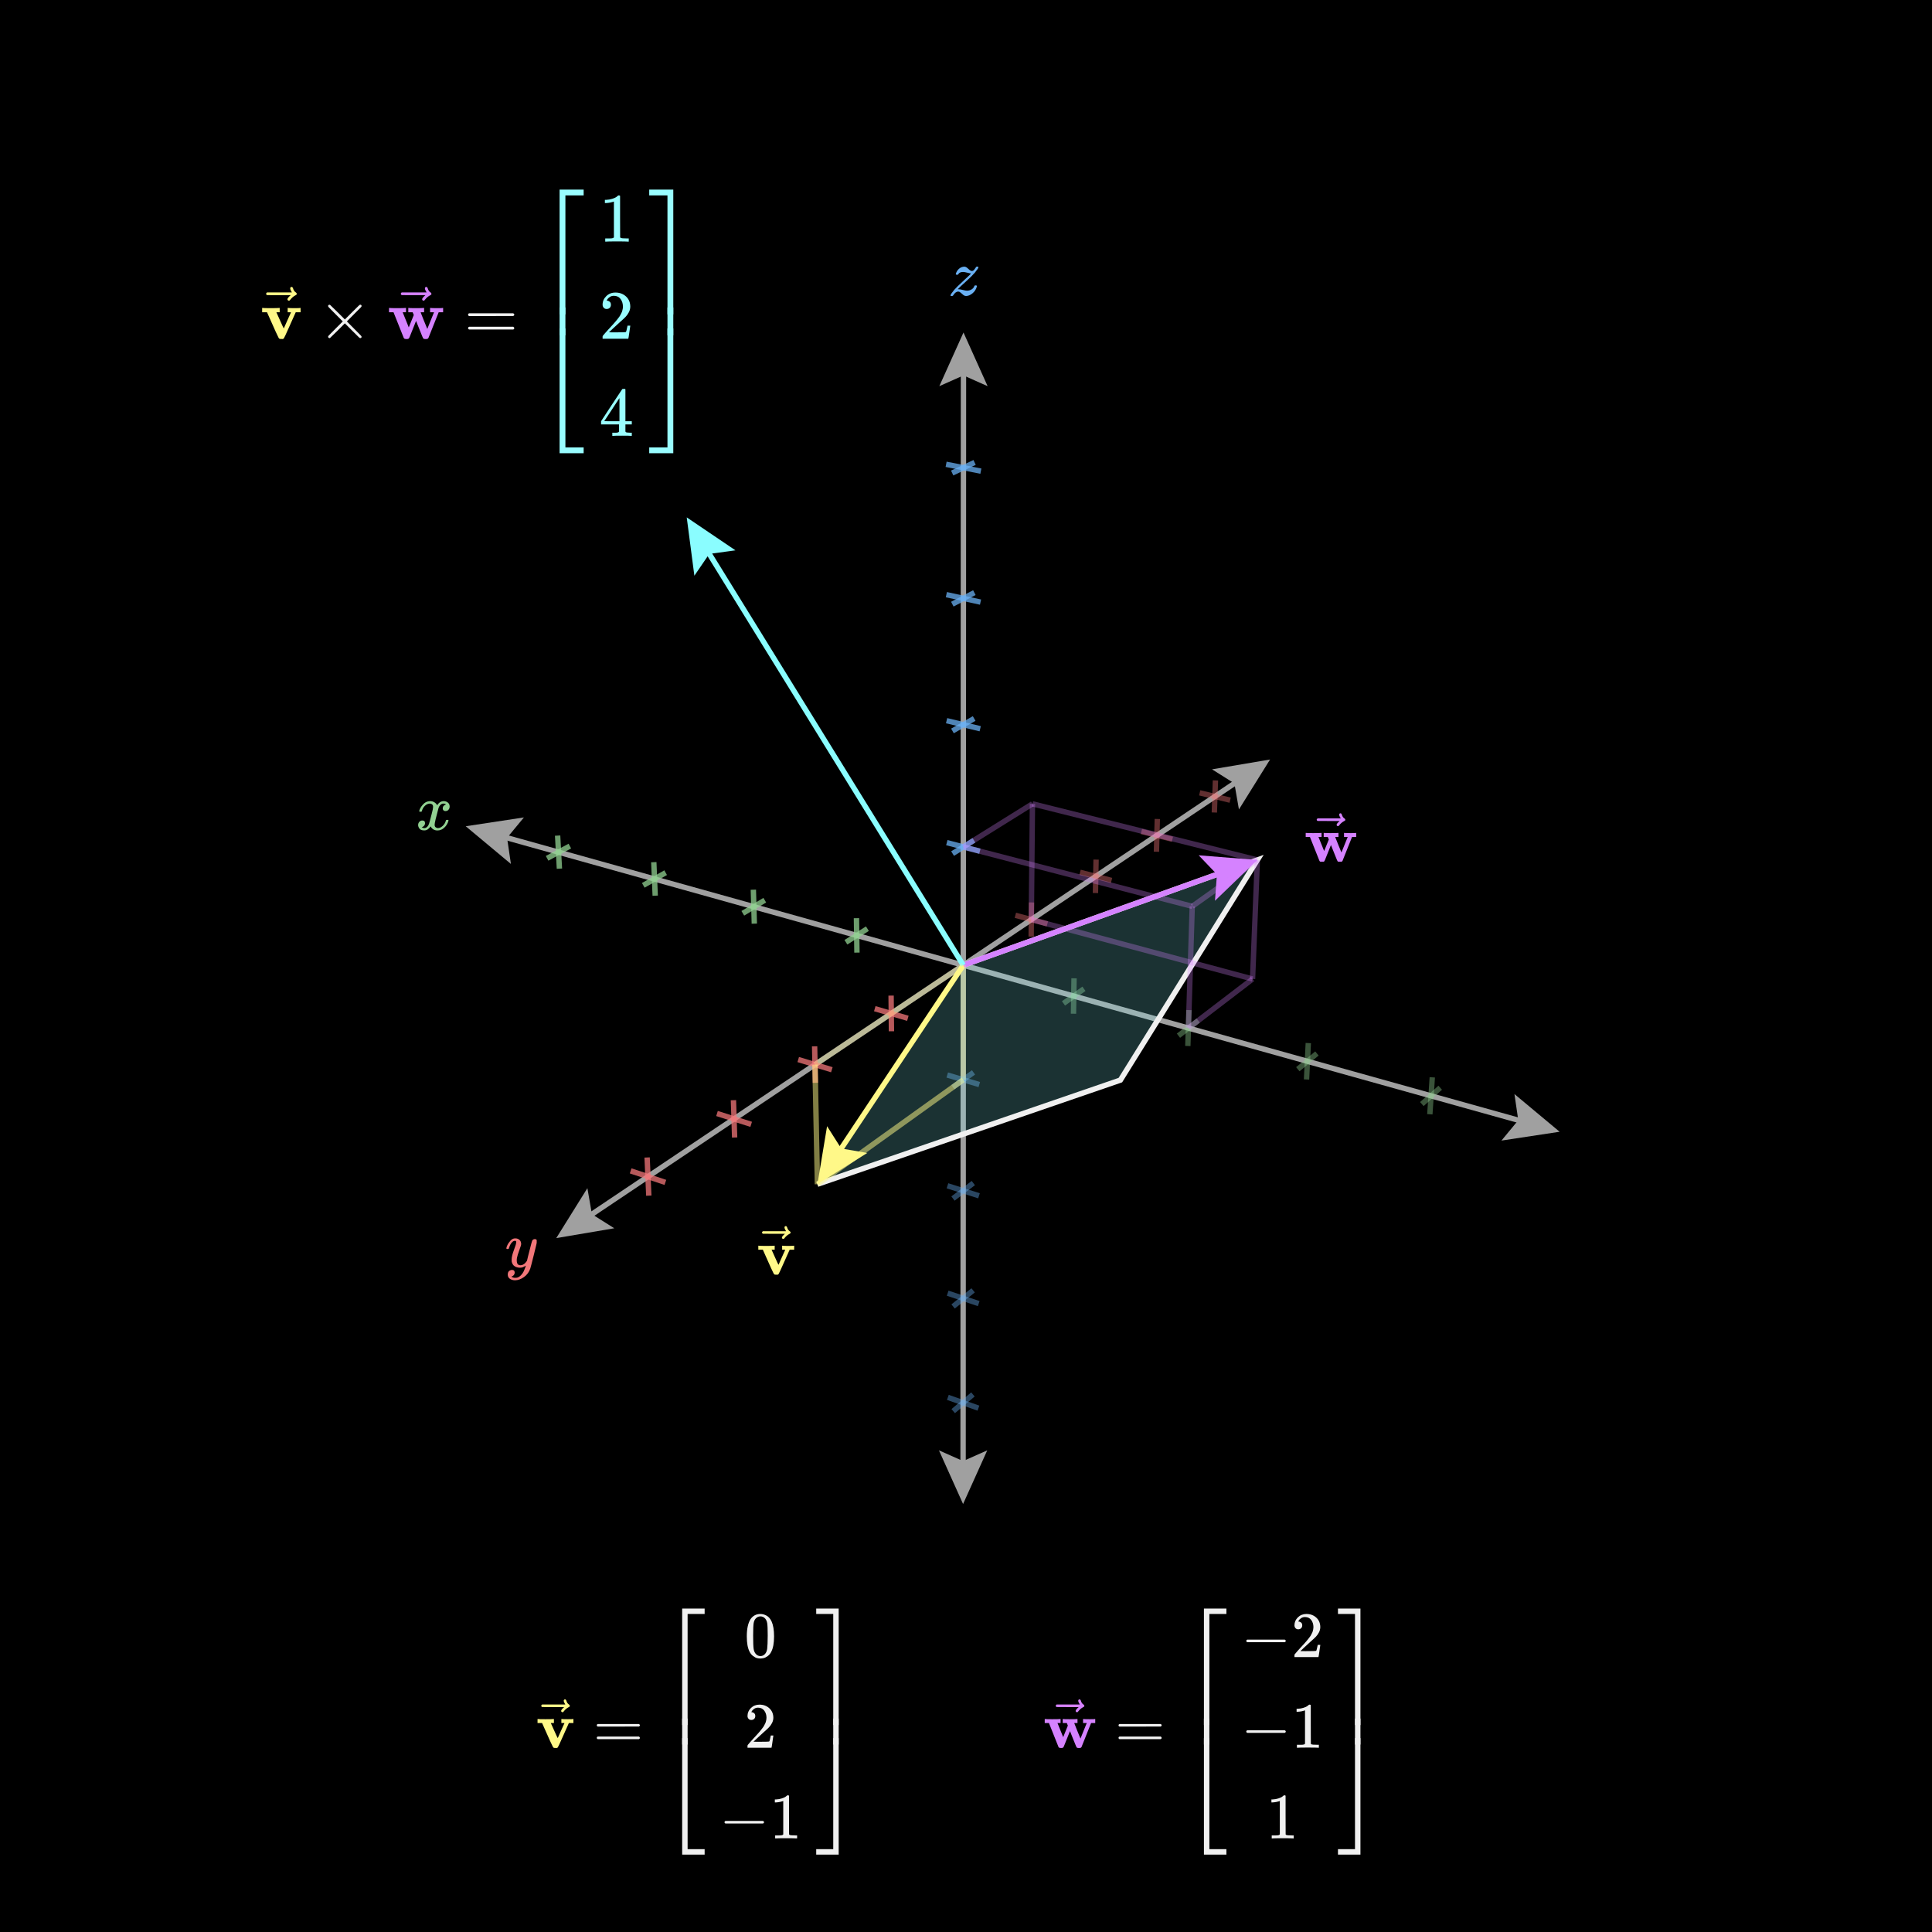 <svg width="540" height="540" viewBox="0 0 540 540" fill="none" xmlns="http://www.w3.org/2000/svg">
<rect x="0" y="0" width="540" height="540" fill="#333333" stroke="none"/>
<g clip-path="url(#clip0_769_1340)">
<path d="M540 0H0V540H540V0Z" fill="black"/>
<path d="M129.54 220.919H113.926V235.863H129.54V220.919Z" fill="black"/>
<g clip-path="url(#clip1_769_1340)">
<path d="M117.176 226.688C117.26 226.181 117.586 225.596 118.153 224.932C118.72 224.269 119.42 223.931 120.252 223.919C120.675 223.919 121.061 224.027 121.411 224.245C121.76 224.462 122.02 224.733 122.189 225.059C122.695 224.299 123.305 223.919 124.017 223.919C124.463 223.919 124.849 224.052 125.175 224.317C125.501 224.582 125.67 224.938 125.682 225.385C125.682 225.735 125.597 226.018 125.428 226.235C125.259 226.453 125.096 226.585 124.94 226.634C124.783 226.682 124.644 226.706 124.523 226.706C124.294 226.706 124.107 226.64 123.962 226.507C123.818 226.374 123.745 226.199 123.745 225.982C123.745 225.427 124.047 225.047 124.65 224.842C124.517 224.685 124.276 224.607 123.926 224.607C123.769 224.607 123.655 224.619 123.582 224.643C123.124 224.836 122.786 225.234 122.569 225.837C121.845 228.504 121.483 230.06 121.483 230.506C121.483 230.844 121.579 231.086 121.772 231.23C121.966 231.375 122.177 231.448 122.406 231.448C122.852 231.448 123.293 231.248 123.727 230.85C124.161 230.452 124.457 229.964 124.614 229.384C124.65 229.264 124.686 229.197 124.722 229.185C124.759 229.173 124.855 229.161 125.012 229.149H125.084C125.265 229.149 125.356 229.197 125.356 229.294C125.356 229.306 125.344 229.372 125.32 229.493C125.127 230.181 124.753 230.79 124.198 231.321C123.643 231.852 122.997 232.117 122.261 232.117C121.417 232.117 120.777 231.737 120.343 230.977C119.848 231.725 119.281 232.099 118.642 232.099H118.533C117.942 232.099 117.519 231.942 117.266 231.629C117.013 231.315 116.88 230.983 116.868 230.633C116.868 230.247 116.983 229.933 117.212 229.692C117.441 229.451 117.713 229.33 118.026 229.33C118.545 229.33 118.804 229.583 118.804 230.09C118.804 230.332 118.732 230.543 118.587 230.724C118.442 230.905 118.304 231.025 118.171 231.086C118.038 231.146 117.96 231.176 117.936 231.176L117.881 231.194C117.881 231.206 117.918 231.23 117.99 231.267C118.062 231.303 118.159 231.345 118.28 231.393C118.4 231.442 118.515 231.46 118.623 231.448C119.058 231.448 119.432 231.176 119.746 230.633C119.854 230.44 119.993 230.03 120.162 229.403C120.331 228.775 120.5 228.124 120.669 227.448C120.837 226.772 120.934 226.374 120.958 226.253C121.018 225.928 121.049 225.692 121.049 225.548C121.049 225.21 120.958 224.969 120.777 224.824C120.596 224.679 120.391 224.607 120.162 224.607C119.679 224.607 119.227 224.8 118.804 225.186C118.382 225.572 118.087 226.066 117.918 226.67C117.893 226.778 117.863 226.839 117.827 226.851C117.791 226.863 117.694 226.875 117.538 226.887H117.284C117.212 226.815 117.176 226.748 117.176 226.688Z" fill="#92D192"/>
</g>
<path d="M153.943 343.128H138.558V361.905H153.943V343.128Z" fill="black"/>
<g clip-path="url(#clip2_769_1340)">
<path d="M141.524 348.935C141.524 348.766 141.614 348.476 141.795 348.066C141.976 347.655 142.266 347.227 142.664 346.78C143.062 346.334 143.509 346.117 144.004 346.129C144.498 346.129 144.897 346.268 145.198 346.545C145.5 346.823 145.657 347.209 145.669 347.704C145.645 347.933 145.627 348.06 145.615 348.084C145.615 348.12 145.518 348.398 145.325 348.917C145.132 349.435 144.933 350.021 144.728 350.672C144.523 351.324 144.426 351.843 144.438 352.229C144.438 352.748 144.523 353.11 144.691 353.315C144.86 353.52 145.114 353.629 145.452 353.641C145.729 353.641 145.989 353.575 146.23 353.442C146.472 353.309 146.659 353.171 146.791 353.026C146.924 352.881 147.087 352.682 147.28 352.428C147.28 352.416 147.31 352.296 147.371 352.066C147.431 351.837 147.515 351.481 147.624 350.998C147.733 350.516 147.847 350.069 147.968 349.659C148.427 347.849 148.68 346.901 148.728 346.817C148.885 346.491 149.145 346.328 149.507 346.328C149.663 346.328 149.79 346.37 149.887 346.455C149.983 346.539 150.05 346.612 150.086 346.672C150.122 346.732 150.134 346.787 150.122 346.835C150.122 346.992 149.826 348.259 149.235 350.636C148.644 353.014 148.306 354.317 148.221 354.546C147.883 355.548 147.298 356.344 146.465 356.936C145.633 357.527 144.8 357.829 143.967 357.841C143.424 357.841 142.948 357.708 142.537 357.443C142.127 357.177 141.922 356.779 141.922 356.248C141.922 355.982 141.964 355.759 142.049 355.578C142.133 355.397 142.248 355.264 142.393 355.18C142.537 355.095 142.658 355.035 142.755 354.999C142.851 354.963 142.954 354.944 143.062 354.944C143.593 354.944 143.859 355.198 143.859 355.705C143.859 355.946 143.786 356.157 143.642 356.338C143.497 356.519 143.358 356.64 143.225 356.7C143.092 356.761 143.014 356.791 142.99 356.791L142.936 356.809C142.96 356.869 143.074 356.942 143.28 357.026C143.485 357.111 143.69 357.153 143.895 357.153H144.04C144.245 357.153 144.402 357.141 144.51 357.117C144.909 357.008 145.277 356.779 145.615 356.429C145.953 356.079 146.212 355.705 146.393 355.307C146.574 354.908 146.713 354.57 146.809 354.293C146.906 354.015 146.954 353.834 146.954 353.75L146.846 353.822C146.773 353.87 146.659 353.937 146.502 354.021C146.345 354.106 146.188 354.178 146.031 354.239C145.79 354.299 145.554 354.329 145.325 354.329C144.77 354.329 144.281 354.196 143.859 353.931C143.436 353.665 143.159 353.237 143.026 352.646C143.014 352.561 143.008 352.374 143.008 352.084C143.008 351.397 143.219 350.497 143.642 349.387C144.064 348.277 144.275 347.571 144.275 347.269C144.275 347.257 144.275 347.245 144.275 347.233C144.275 347.124 144.275 347.052 144.275 347.016C144.275 346.98 144.251 346.937 144.203 346.889C144.154 346.841 144.088 346.817 144.004 346.817H143.931C143.654 346.817 143.4 346.931 143.171 347.161C142.942 347.39 142.761 347.637 142.628 347.903C142.495 348.168 142.393 348.422 142.32 348.663C142.248 348.904 142.199 349.037 142.175 349.061C142.151 349.085 142.055 349.098 141.886 349.098H141.632C141.56 349.025 141.524 348.971 141.524 348.935Z" fill="#F2777A"/>
</g>
<path d="M277.269 71.533H262.719V86.477H277.269V71.533Z" fill="black"/>
<g clip-path="url(#clip3_769_1340)">
<path d="M271.309 76.415C271.188 76.415 270.868 76.349 270.349 76.216C269.831 76.083 269.451 76.017 269.209 76.017C268.968 76.017 268.763 76.041 268.594 76.089C268.425 76.137 268.286 76.198 268.178 76.27C268.069 76.343 267.997 76.409 267.96 76.469C267.924 76.529 267.882 76.596 267.834 76.668L267.798 76.741C267.761 76.777 267.671 76.795 267.526 76.795C267.273 76.795 267.146 76.747 267.146 76.65C267.146 76.59 267.164 76.505 267.2 76.397C267.357 75.926 267.617 75.522 267.979 75.184C268.341 74.846 268.739 74.641 269.173 74.569C269.318 74.545 269.42 74.533 269.481 74.533C269.782 74.533 270.054 74.635 270.295 74.84C270.537 75.045 270.766 75.245 270.983 75.438C271.2 75.631 271.429 75.733 271.671 75.745C271.936 75.745 272.202 75.546 272.467 75.148C272.733 74.75 272.871 74.551 272.883 74.551C272.895 74.539 272.986 74.533 273.155 74.533H273.39C273.463 74.605 273.499 74.653 273.499 74.677C273.499 74.726 273.469 74.81 273.408 74.931C273.348 75.052 273.263 75.178 273.155 75.311C273.046 75.444 272.944 75.576 272.847 75.709C272.751 75.842 272.666 75.956 272.594 76.053L272.467 76.216C271.948 76.831 271.128 77.646 270.006 78.659C268.883 79.673 268.19 80.324 267.924 80.614L267.707 80.831L267.979 80.849C268.244 80.849 268.63 80.915 269.137 81.048C269.644 81.181 270.024 81.247 270.277 81.247C270.736 81.247 271.158 81.133 271.544 80.903C271.93 80.674 272.184 80.373 272.304 79.999C272.352 79.89 272.395 79.824 272.431 79.799C272.467 79.775 272.558 79.763 272.702 79.763C272.932 79.763 273.046 79.824 273.046 79.944C273.046 80.004 273.04 80.059 273.028 80.107C272.823 80.855 272.425 81.477 271.834 81.971C271.242 82.466 270.651 82.719 270.06 82.731C269.746 82.731 269.469 82.629 269.227 82.424C268.986 82.219 268.751 82.013 268.521 81.808C268.292 81.603 268.063 81.501 267.834 81.501C267.303 81.501 266.826 81.863 266.404 82.587C266.332 82.683 266.229 82.731 266.096 82.731H266.006H265.77C265.698 82.659 265.662 82.605 265.662 82.569C265.662 82.388 266.012 81.869 266.712 81.012C267.182 80.469 267.979 79.685 269.101 78.659C270.223 77.634 270.917 76.982 271.182 76.704C271.327 76.511 271.369 76.415 271.309 76.415Z" fill="#6AB0F3"/>
</g>
<path d="M423.291 305.794L435.922 316.33L419.659 318.796L424.364 313.102L423.291 305.794Z" fill="#A0A0A0"/>
<path d="M142.802 241.476L130.171 230.94L146.434 228.473L141.729 234.167L142.802 241.476Z" fill="#A0A0A0"/>
<path d="M134.024 232.016L432.069 315.254" stroke="#A0A0A0" stroke-width="1.5"/>
<path d="M338.767 215.03L354.985 212.283L346.285 226.243L345.018 218.966L338.767 215.03Z" fill="#A0A0A0"/>
<path d="M171.695 343.306L155.477 346.053L164.177 332.093L165.444 339.37L171.695 343.306Z" fill="#A0A0A0"/>
<path d="M158.799 343.826L351.663 214.511" stroke="#A0A0A0" stroke-width="1.5"/>
<path d="M275.938 405.379L269.183 420.377L262.438 405.374L269.187 408.377L275.938 405.379Z" fill="#A0A0A0"/>
<path d="M262.543 107.933L269.298 92.935L276.043 107.937L269.294 104.935L262.543 107.933Z" fill="#A0A0A0"/>
<path d="M269.297 96.935L269.184 416.377" stroke="#A0A0A0" stroke-width="1.5"/>
<path opacity="0.75" d="M264.637 235.517L273.883 237.917" stroke="#6AB0F3" stroke-width="1.5"/>
<path opacity="0.75" d="M266.253 238.58L272.216 234.865" stroke="#6AB0F3" stroke-width="1.5"/>
<path opacity="0.4" d="M264.759 300.466L273.714 303.138" stroke="#6AB0F3" stroke-width="1.5"/>
<path opacity="0.4" d="M266.325 303.876L272.1 299.738" stroke="#6AB0F3" stroke-width="1.5"/>
<path opacity="0.75" d="M236.431 263.365L242.441 259.569" stroke="#92D192" stroke-width="1.5"/>
<path opacity="0.75" d="M239.38 256.634L239.517 266.261" stroke="#92D192" stroke-width="1.5"/>
<path opacity="0.4" d="M297.252 280.452L302.962 276.372" stroke="#92D192" stroke-width="1.5"/>
<path opacity="0.4" d="M300.197 273.442L300.042 283.34" stroke="#92D192" stroke-width="1.5"/>
<path opacity="0.75" d="M244.502 281.929L253.75 284.619" stroke="#F2777A" stroke-width="1.5"/>
<path opacity="0.75" d="M249.065 278.27L249.161 288.245" stroke="#F2777A" stroke-width="1.5"/>
<path opacity="0.4" d="M283.796 255.824L292.746 258.228" stroke="#F2777A" stroke-width="1.5"/>
<path opacity="0.4" d="M288.306 252.235L288.213 261.788" stroke="#F2777A" stroke-width="1.5"/>
<path opacity="0.75" d="M264.573 201.434L273.972 203.683" stroke="#6AB0F3" stroke-width="1.5"/>
<path opacity="0.75" d="M266.216 204.302L272.277 200.823" stroke="#6AB0F3" stroke-width="1.5"/>
<path opacity="0.4" d="M264.818 331.432L273.633 334.225" stroke="#6AB0F3" stroke-width="1.5"/>
<path opacity="0.4" d="M266.359 334.996L272.045 330.67" stroke="#6AB0F3" stroke-width="1.5"/>
<path opacity="0.75" d="M207.618 255.269L213.757 251.605" stroke="#92D192" stroke-width="1.5"/>
<path opacity="0.75" d="M210.565 248.671L210.834 258.167" stroke="#92D192" stroke-width="1.5"/>
<path opacity="0.4" d="M329.38 289.479L334.917 285.243" stroke="#92D192" stroke-width="1.5"/>
<path opacity="0.4" d="M332.32 282.32L332.002 292.358" stroke="#92D192" stroke-width="1.5"/>
<path opacity="0.75" d="M223.106 296.143L232.507 298.995" stroke="#F2777A" stroke-width="1.5"/>
<path opacity="0.75" d="M227.689 292.452L227.897 302.652" stroke="#F2777A" stroke-width="1.5"/>
<path opacity="0.4" d="M301.88 243.81L310.685 246.088" stroke="#F2777A" stroke-width="1.5"/>
<path opacity="0.4" d="M306.357 240.258L306.185 249.612" stroke="#F2777A" stroke-width="1.5"/>
<path opacity="0.75" d="M264.507 166.206L274.064 168.291" stroke="#6AB0F3" stroke-width="1.5"/>
<path opacity="0.75" d="M266.177 168.865L272.34 165.64" stroke="#6AB0F3" stroke-width="1.5"/>
<path opacity="0.4" d="M264.874 361.452L273.554 364.358" stroke="#6AB0F3" stroke-width="1.5"/>
<path opacity="0.4" d="M266.392 365.161L271.991 360.659" stroke="#6AB0F3" stroke-width="1.5"/>
<path opacity="0.75" d="M179.797 247.453L186.052 243.914" stroke="#92D192" stroke-width="1.5"/>
<path opacity="0.75" d="M182.741 240.981L183.132 250.35" stroke="#92D192" stroke-width="1.5"/>
<path opacity="0.4" d="M362.741 298.851L368.088 294.453" stroke="#92D192" stroke-width="1.5"/>
<path opacity="0.4" d="M365.673 291.538L365.181 301.721" stroke="#92D192" stroke-width="1.5"/>
<path opacity="0.75" d="M200.403 311.227L209.958 314.255" stroke="#F2777A" stroke-width="1.5"/>
<path opacity="0.75" d="M204.999 307.507L205.332 317.939" stroke="#F2777A" stroke-width="1.5"/>
<path opacity="0.4" d="M319.03 232.416L327.692 234.578" stroke="#F2777A" stroke-width="1.5"/>
<path opacity="0.4" d="M323.472 228.903L323.229 238.066" stroke="#F2777A" stroke-width="1.5"/>
<path opacity="0.75" d="M264.438 129.774L274.16 131.684" stroke="#6AB0F3" stroke-width="1.5"/>
<path opacity="0.75" d="M266.136 132.209L272.405 129.257" stroke="#6AB0F3" stroke-width="1.5"/>
<path opacity="0.4" d="M264.929 390.57L273.478 393.581" stroke="#6AB0F3" stroke-width="1.5"/>
<path opacity="0.4" d="M266.425 394.414L271.939 389.749" stroke="#6AB0F3" stroke-width="1.5"/>
<path opacity="0.75" d="M152.916 239.901L159.277 236.48" stroke="#92D192" stroke-width="1.5"/>
<path opacity="0.75" d="M155.857 233.552L156.361 242.796" stroke="#92D192" stroke-width="1.5"/>
<path opacity="0.4" d="M397.407 308.591L402.545 304.019" stroke="#92D192" stroke-width="1.5"/>
<path opacity="0.4" d="M400.329 301.115L399.648 311.447" stroke="#92D192" stroke-width="1.5"/>
<path opacity="0.75" d="M176.267 327.261L185.978 330.484" stroke="#F2777A" stroke-width="1.5"/>
<path opacity="0.75" d="M180.87 323.516L181.344 334.191" stroke="#F2777A" stroke-width="1.5"/>
<path opacity="0.4" d="M335.317 221.596L343.838 223.651" stroke="#F2777A" stroke-width="1.5"/>
<path opacity="0.4" d="M339.721 218.122L339.414 227.101" stroke="#F2777A" stroke-width="1.5"/>
<path d="M228.474 330.995L313.149 301.892L351.436 240.361L269.236 269.778" fill="#8AFDFF" fill-opacity="0.2"/>
<path d="M228.474 330.995L313.149 301.892L351.436 240.361L269.236 269.778" stroke="#F0F0F0" stroke-width="1.5"/>
<path d="M242.406 322.251L228.474 330.995L231.169 314.769L235.125 321.007L242.406 322.251Z" fill="#FFF888"/>
<path d="M269.236 269.778L230.691 327.666" stroke="#FFF888" stroke-width="1.5"/>
<path d="M335.039 239.06L351.436 240.361L339.588 251.77L340.138 244.404L335.039 239.06Z" fill="#D582FF"/>
<path d="M269.236 269.778L347.67 241.709" stroke="#D582FF" stroke-width="1.5"/>
<path d="M194.079 160.915L191.941 144.606L205.565 153.822L198.246 154.816L194.079 160.915Z" fill="#8AFDFF"/>
<path d="M269.236 269.778L194.043 148.01" stroke="#8AFDFF" stroke-width="1.5"/>
<path opacity="0.3" d="M269.236 269.778L227.793 297.565" stroke="#FFF888" stroke-width="1.5"/>
<path opacity="0.3" d="M269.236 269.778L269.225 301.799" stroke="#FFF888" stroke-width="1.5"/>
<path opacity="0.3" d="M227.793 297.565L228.474 330.995" stroke="#FFF888" stroke-width="1.5"/>
<path opacity="0.3" d="M227.793 297.565L228.474 330.995" stroke="#FFF888" stroke-width="1.5"/>
<path opacity="0.3" d="M269.225 301.799L228.474 330.995" stroke="#FFF888" stroke-width="1.5"/>
<path opacity="0.3" d="M269.225 301.799L228.474 330.995" stroke="#FFF888" stroke-width="1.5"/>
<path opacity="0.3" d="M332.161 287.352L350.096 273.635" stroke="#D582FF" stroke-width="1.5"/>
<path opacity="0.3" d="M288.259 257.022L350.096 273.634" stroke="#D582FF" stroke-width="1.5"/>
<path opacity="0.3" d="M332.161 287.352L333.237 253.325" stroke="#D582FF" stroke-width="1.5"/>
<path opacity="0.3" d="M288.259 257.023L288.572 224.674" stroke="#D582FF" stroke-width="1.5"/>
<path opacity="0.3" d="M350.096 273.634L351.436 240.36" stroke="#D582FF" stroke-width="1.5"/>
<path opacity="0.3" d="M269.247 236.714L333.237 253.325" stroke="#D582FF" stroke-width="1.5"/>
<path opacity="0.3" d="M269.247 236.714L288.572 224.674" stroke="#D582FF" stroke-width="1.5"/>
<path opacity="0.3" d="M333.237 253.324L351.436 240.36" stroke="#D582FF" stroke-width="1.5"/>
<path opacity="0.3" d="M288.572 224.674L351.436 240.361" stroke="#D582FF" stroke-width="1.5"/>
<path d="M225.93 339.864H208.994V360.689H225.93V339.864Z" fill="black"/>
<g clip-path="url(#clip4_769_1340)">
<path d="M218.737 348.182C218.882 348.218 219.449 348.237 220.438 348.237C221.319 348.237 221.795 348.218 221.868 348.182H221.976V349.304H220.71L218.882 353.394C218.146 355.059 217.724 355.963 217.615 356.108C217.519 356.229 217.404 356.289 217.271 356.289C217.247 356.289 217.205 356.289 217.145 356.289C217.084 356.289 217.024 356.283 216.964 356.271H216.692C216.511 356.271 216.367 356.18 216.258 356C216.149 355.819 215.89 355.276 215.48 354.371C215.299 353.973 215.154 353.647 215.046 353.394L213.218 349.304H211.951V348.182H212.096C212.277 348.218 212.947 348.237 214.105 348.237C215.395 348.237 216.149 348.218 216.367 348.182H216.529V349.304H215.661L216.62 351.439C217.235 352.827 217.561 353.52 217.597 353.52C217.597 353.508 217.905 352.815 218.52 351.439C219.135 350.064 219.455 349.358 219.479 349.322C219.479 349.31 219.334 349.304 219.045 349.304H218.61V348.182H218.737Z" fill="#FFF888"/>
<path d="M219.271 343.061C219.271 342.965 219.301 342.88 219.361 342.808C219.422 342.735 219.512 342.699 219.633 342.699C219.717 342.699 219.79 342.729 219.85 342.79C219.91 342.838 219.971 342.953 220.031 343.134C220.152 343.58 220.399 343.924 220.773 344.165C220.906 344.249 220.972 344.358 220.972 344.491C220.972 344.599 220.954 344.672 220.918 344.708C220.881 344.744 220.797 344.798 220.664 344.871C220.146 345.136 219.693 345.516 219.307 346.011C219.283 346.035 219.253 346.071 219.217 346.119C219.18 346.168 219.15 346.204 219.126 346.228C219.102 346.252 219.072 346.264 219.036 346.264C219 346.264 218.957 346.27 218.909 346.282C218.825 346.282 218.746 346.252 218.674 346.192C218.601 346.131 218.559 346.041 218.547 345.92C218.547 345.691 218.831 345.335 219.398 344.853H216.303L213.209 344.835C213.052 344.726 212.974 344.611 212.974 344.491C212.974 344.406 213.052 344.286 213.209 344.129H219.705C219.416 343.67 219.271 343.315 219.271 343.061Z" fill="#FFF888"/>
</g>
<path d="M383.387 224.484H361.988V245.33H383.387V224.484Z" fill="black"/>
<g clip-path="url(#clip5_769_1340)">
<path d="M375.787 232.803C375.932 232.839 376.523 232.858 377.56 232.858C378.465 232.858 378.936 232.839 378.972 232.803H379.062V233.925H377.904L375.226 240.639C375.214 240.651 375.196 240.669 375.172 240.693C375.147 240.718 375.123 240.742 375.099 240.766C375.075 240.79 375.063 240.802 375.063 240.802C375.063 240.802 375.045 240.814 375.009 240.838C374.972 240.862 374.96 240.874 374.972 240.874C374.985 240.874 374.96 240.88 374.9 240.893C374.84 240.905 374.816 240.905 374.828 240.893C374.84 240.88 374.816 240.886 374.755 240.911C374.695 240.935 374.659 240.935 374.647 240.911C374.635 240.886 374.586 240.886 374.502 240.911H374.303C374.098 240.911 373.953 240.85 373.869 240.73C373.784 240.609 373.615 240.223 373.362 239.571C373.169 239.089 373.006 238.685 372.873 238.359L372.005 236.187L371.136 238.359C371.015 238.673 370.858 239.065 370.665 239.535C370.412 240.199 370.243 240.591 370.159 240.712C370.074 240.832 369.929 240.899 369.724 240.911H369.507C369.29 240.911 369.145 240.899 369.073 240.874C369.001 240.85 368.91 240.772 368.801 240.639L366.123 233.925H364.947V232.803H365.074C365.254 232.839 365.906 232.858 367.028 232.858C368.271 232.858 369.001 232.839 369.218 232.803H369.381V233.925H368.512L370.104 237.87L371.407 234.649L371.118 233.925H369.978V232.803H370.104C370.249 232.839 370.834 232.858 371.86 232.858C373.078 232.858 373.778 232.839 373.959 232.803H374.104V233.925H373.651C373.35 233.925 373.199 233.937 373.199 233.961C373.211 234.01 373.501 234.74 374.068 236.151C374.635 237.563 374.924 238.268 374.936 238.268L376.692 233.925H375.66V232.803H375.787Z" fill="#D582FF"/>
<path d="M374.312 227.682C374.312 227.586 374.342 227.501 374.402 227.429C374.463 227.356 374.553 227.32 374.674 227.32C374.758 227.32 374.831 227.35 374.891 227.411C374.951 227.459 375.012 227.574 375.072 227.754C375.193 228.201 375.44 228.545 375.814 228.786C375.947 228.87 376.013 228.979 376.013 229.112C376.013 229.22 375.995 229.293 375.959 229.329C375.923 229.365 375.838 229.419 375.705 229.492C375.187 229.757 374.734 230.137 374.348 230.632C374.324 230.656 374.294 230.692 374.258 230.74C374.221 230.789 374.191 230.825 374.167 230.849C374.143 230.873 374.113 230.885 374.077 230.885C374.04 230.885 373.998 230.891 373.95 230.903C373.866 230.903 373.787 230.873 373.715 230.813C373.642 230.753 373.6 230.662 373.588 230.541C373.588 230.312 373.872 229.956 374.439 229.474H371.344L368.249 229.456C368.093 229.347 368.014 229.232 368.014 229.112C368.014 229.027 368.093 228.907 368.249 228.75H374.746C374.457 228.291 374.312 227.935 374.312 227.682Z" fill="#D582FF"/>
</g>
<path d="M245.109 446.592H147.287V527.619H245.109V446.592Z" fill="black"/>
<g clip-path="url(#clip6_769_1340)">
<path d="M157.031 480.468C157.176 480.504 157.743 480.522 158.732 480.522C159.613 480.522 160.09 480.504 160.162 480.468H160.271V481.59H159.004L157.176 485.68C156.44 487.345 156.018 488.25 155.909 488.395C155.813 488.516 155.698 488.576 155.565 488.576C155.541 488.576 155.499 488.576 155.439 488.576C155.378 488.576 155.318 488.57 155.258 488.558H154.986C154.805 488.558 154.66 488.468 154.552 488.287C154.443 488.106 154.184 487.563 153.773 486.658C153.592 486.26 153.448 485.934 153.339 485.68L151.511 481.59H150.244V480.468H150.389C150.57 480.504 151.24 480.522 152.398 480.522C153.689 480.522 154.443 480.504 154.66 480.468H154.823V481.59H153.954L154.914 483.726C155.529 485.113 155.855 485.807 155.891 485.807C155.891 485.795 156.199 485.101 156.814 483.726C157.429 482.35 157.749 481.644 157.773 481.608C157.773 481.596 157.628 481.59 157.339 481.59H156.905V480.468H157.031Z" fill="#FFF888"/>
<path d="M157.565 475.346C157.565 475.249 157.595 475.165 157.656 475.092C157.716 475.02 157.806 474.984 157.927 474.984C158.012 474.984 158.084 475.014 158.144 475.074C158.205 475.123 158.265 475.237 158.325 475.418C158.446 475.865 158.693 476.209 159.067 476.45C159.2 476.534 159.266 476.643 159.266 476.776C159.266 476.884 159.248 476.957 159.212 476.993C159.176 477.029 159.091 477.083 158.959 477.156C158.44 477.421 157.987 477.801 157.601 478.296C157.577 478.32 157.547 478.356 157.511 478.404C157.475 478.453 157.444 478.489 157.42 478.513C157.396 478.537 157.366 478.549 157.33 478.549C157.294 478.549 157.251 478.555 157.203 478.567C157.119 478.567 157.04 478.537 156.968 478.477C156.895 478.417 156.853 478.326 156.841 478.205C156.841 477.976 157.125 477.62 157.692 477.138H154.597L151.502 477.119C151.345 477.011 151.267 476.896 151.267 476.776C151.267 476.691 151.345 476.57 151.502 476.414H158C157.71 475.955 157.565 475.599 157.565 475.346Z" fill="#FFF888"/>
<path d="M166.801 482.224C166.801 482.067 166.885 481.946 167.054 481.862H178.583C178.764 481.958 178.855 482.079 178.855 482.224C178.855 482.356 178.77 482.471 178.601 482.567L172.846 482.586H167.09C166.897 482.525 166.801 482.405 166.801 482.224ZM166.801 485.735C166.801 485.554 166.897 485.433 167.09 485.373H178.601C178.77 485.493 178.855 485.614 178.855 485.735C178.855 485.892 178.764 486.012 178.583 486.097H167.054C166.885 486.012 166.801 485.892 166.801 485.735Z" fill="#F0F0F0"/>
<path d="M190.669 482.15V449.591H196.95V451.111H192.19V482.15H190.669Z" fill="#F0F0F0"/>
<path d="M190.669 518.366V485.807H192.19V516.846H196.95V518.366H190.669Z" fill="#F0F0F0"/>
<g clip-path="url(#clip7_769_1340)">
<path d="M190.669 489.436V478.518H192.19V489.436H190.669Z" fill="#F0F0F0"/>
</g>
<path d="M209.764 452.578C210.439 451.6 211.362 451.112 212.533 451.112C213.112 451.112 213.691 451.268 214.27 451.582C214.849 451.896 215.32 452.451 215.682 453.247C216.128 454.249 216.352 455.624 216.352 457.374C216.352 459.244 216.092 460.674 215.573 461.663C215.332 462.17 215 462.574 214.578 462.876C214.156 463.177 213.788 463.364 213.474 463.437C213.16 463.509 212.852 463.551 212.551 463.563C212.237 463.563 211.923 463.527 211.61 463.455C211.296 463.382 210.928 463.189 210.506 462.876C210.083 462.562 209.752 462.158 209.51 461.663C208.991 460.674 208.732 459.244 208.732 457.374C208.732 455.274 209.076 453.676 209.764 452.578ZM213.836 452.36C213.474 451.974 213.046 451.781 212.551 451.781C212.044 451.781 211.61 451.974 211.248 452.36C210.946 452.674 210.747 453.108 210.65 453.663C210.554 454.219 210.506 455.377 210.506 457.138C210.506 459.045 210.554 460.3 210.65 460.903C210.747 461.506 210.964 461.983 211.302 462.333C211.64 462.695 212.056 462.876 212.551 462.876C213.033 462.876 213.444 462.695 213.782 462.333C214.131 461.971 214.349 461.464 214.433 460.812C214.518 460.161 214.566 458.936 214.578 457.138C214.578 455.389 214.53 454.237 214.433 453.682C214.337 453.127 214.137 452.686 213.836 452.36Z" fill="#F0F0F0"/>
<path d="M209.999 480.74C209.673 480.74 209.414 480.631 209.221 480.414C209.028 480.197 208.931 479.931 208.931 479.617C208.931 478.761 209.251 478.019 209.89 477.391C210.53 476.764 211.326 476.45 212.279 476.45C213.377 476.45 214.294 476.788 215.03 477.464C215.766 478.139 216.14 479.014 216.152 480.088C216.152 480.607 216.032 481.102 215.791 481.572C215.549 482.043 215.26 482.453 214.922 482.803C214.584 483.153 214.101 483.599 213.474 484.142C213.039 484.516 212.436 485.071 211.664 485.807L210.596 486.821L211.972 486.839C213.866 486.839 214.873 486.809 214.994 486.748C215.079 486.724 215.223 486.187 215.429 485.138V485.083H216.152V485.138C216.14 485.174 216.062 485.723 215.917 486.785C215.772 487.846 215.682 488.401 215.646 488.45V488.504H208.931V488.16V487.943C208.931 487.858 208.967 487.768 209.04 487.671C209.112 487.575 209.293 487.364 209.583 487.038C209.933 486.652 210.234 486.314 210.488 486.024C210.596 485.904 210.801 485.681 211.103 485.355C211.405 485.029 211.61 484.806 211.718 484.685C211.827 484.564 212.002 484.365 212.243 484.088C212.484 483.81 212.653 483.605 212.75 483.472C212.846 483.34 212.985 483.159 213.166 482.93C213.347 482.7 213.474 482.507 213.546 482.35C213.619 482.193 213.709 482.019 213.818 481.825C213.926 481.632 214.005 481.439 214.053 481.246C214.101 481.053 214.144 480.872 214.18 480.703C214.216 480.534 214.234 480.335 214.234 480.106C214.234 479.346 214.029 478.688 213.619 478.133C213.208 477.578 212.623 477.301 211.863 477.301C211.465 477.301 211.115 477.403 210.813 477.608C210.512 477.814 210.301 478.013 210.18 478.206C210.059 478.399 209.999 478.513 209.999 478.55C209.999 478.562 210.029 478.568 210.089 478.568C210.307 478.568 210.53 478.652 210.759 478.821C210.988 478.99 211.103 479.268 211.103 479.654C211.103 479.955 211.006 480.209 210.813 480.414C210.62 480.619 210.349 480.727 209.999 480.74Z" fill="#F0F0F0"/>
<path d="M202.506 509.552C202.506 509.552 202.506 509.474 202.506 509.317C202.506 509.16 202.591 509.039 202.759 508.955H213.275C213.456 509.051 213.546 509.172 213.546 509.317C213.546 509.462 213.456 509.582 213.275 509.679H202.759C202.591 509.594 202.506 509.474 202.506 509.317V509.552Z" fill="#F0F0F0"/>
<path d="M218.922 503.381L218.686 503.471C218.517 503.532 218.276 503.592 217.962 503.652C217.649 503.713 217.299 503.755 216.913 503.779H216.569V502.946H216.913C217.48 502.922 218.005 502.832 218.487 502.675C218.97 502.518 219.308 502.373 219.501 502.241C219.694 502.108 219.863 501.975 220.007 501.842C220.032 501.806 220.104 501.788 220.225 501.788C220.333 501.788 220.436 501.824 220.532 501.897V507.308L220.55 512.738C220.635 512.822 220.707 512.877 220.768 512.901C220.828 512.925 220.973 512.949 221.202 512.973C221.431 512.997 221.805 513.009 222.324 513.009H222.795V513.842H222.596C222.342 513.806 221.383 513.788 219.718 513.788C218.077 513.788 217.13 513.806 216.876 513.842H216.659V513.009H217.13C217.395 513.009 217.624 513.009 217.818 513.009C218.011 513.009 218.161 513.003 218.27 512.991C218.379 512.979 218.475 512.961 218.56 512.937C218.644 512.913 218.692 512.901 218.704 512.901C218.716 512.901 218.753 512.87 218.813 512.81C218.873 512.75 218.909 512.726 218.922 512.738V503.381Z" fill="#F0F0F0"/>
<path d="M228.134 451.111V449.591H234.414V482.15H232.894V451.111H228.134Z" fill="#F0F0F0"/>
<path d="M232.894 516.846V485.807H234.414V518.366H228.134V516.846H232.894Z" fill="#F0F0F0"/>
<g clip-path="url(#clip8_769_1340)">
<path d="M232.894 489.436V478.518H234.414V489.436H232.894Z" fill="#F0F0F0"/>
</g>
</g>
<path d="M391.311 446.591H289.046V527.619H391.311V446.591Z" fill="black"/>
<g clip-path="url(#clip9_769_1340)">
<path d="M302.846 480.468C302.991 480.504 303.582 480.523 304.619 480.523C305.524 480.523 305.995 480.504 306.031 480.468H306.122V481.59H304.963L302.285 488.305C302.273 488.317 302.255 488.335 302.23 488.359C302.206 488.384 302.182 488.408 302.158 488.432C302.134 488.456 302.122 488.468 302.122 488.468C302.122 488.468 302.104 488.48 302.068 488.504C302.031 488.528 302.019 488.54 302.031 488.54C302.043 488.54 302.019 488.546 301.959 488.559C301.899 488.571 301.874 488.571 301.887 488.559C301.899 488.546 301.874 488.552 301.814 488.577C301.754 488.601 301.718 488.601 301.706 488.577C301.693 488.552 301.645 488.552 301.561 488.577H301.362C301.157 488.577 301.012 488.516 300.927 488.396C300.843 488.275 300.674 487.889 300.421 487.237C300.227 486.755 300.065 486.35 299.932 486.025L299.063 483.853L298.194 486.025C298.074 486.338 297.917 486.731 297.724 487.201C297.47 487.865 297.301 488.257 297.217 488.378C297.133 488.498 296.988 488.565 296.783 488.577H296.565C296.348 488.577 296.203 488.565 296.131 488.54C296.059 488.516 295.968 488.438 295.86 488.305L293.181 481.59H292.005V480.468H292.131C292.312 480.504 292.964 480.523 294.086 480.523C295.329 480.523 296.059 480.504 296.276 480.468H296.439V481.59H295.57L297.163 485.536L298.466 482.314L298.176 481.59H297.036V480.468H297.163C297.308 480.504 297.893 480.523 298.918 480.523C300.137 480.523 300.837 480.504 301.018 480.468H301.163V481.59H300.71C300.408 481.59 300.258 481.602 300.258 481.627C300.27 481.675 300.559 482.405 301.126 483.817C301.693 485.228 301.983 485.934 301.995 485.934L303.751 481.59H302.719V480.468H302.846Z" fill="#D582FF"/>
<path d="M301.371 475.347C301.371 475.25 301.401 475.166 301.461 475.093C301.522 475.021 301.612 474.985 301.733 474.985C301.817 474.985 301.89 475.015 301.95 475.075C302.01 475.124 302.071 475.238 302.131 475.419C302.252 475.866 302.499 476.209 302.873 476.451C303.006 476.535 303.072 476.644 303.072 476.777C303.072 476.885 303.054 476.958 303.018 476.994C302.982 477.03 302.897 477.084 302.764 477.157C302.245 477.422 301.793 477.802 301.407 478.297C301.383 478.321 301.353 478.357 301.316 478.405C301.28 478.454 301.25 478.49 301.226 478.514C301.202 478.538 301.172 478.55 301.135 478.55C301.099 478.55 301.057 478.556 301.009 478.568C300.924 478.568 300.846 478.538 300.773 478.478C300.701 478.418 300.659 478.327 300.647 478.206C300.647 477.977 300.93 477.621 301.497 477.139H298.402L295.308 477.12C295.151 477.012 295.072 476.897 295.072 476.777C295.072 476.692 295.151 476.571 295.308 476.415H301.805C301.515 475.956 301.371 475.6 301.371 475.347Z" fill="#D582FF"/>
<path d="M312.634 482.224C312.634 482.067 312.718 481.946 312.887 481.862H324.416C324.597 481.958 324.688 482.079 324.688 482.224C324.688 482.356 324.603 482.471 324.434 482.567L318.679 482.585H312.923C312.73 482.525 312.634 482.404 312.634 482.224ZM312.634 485.735C312.634 485.554 312.73 485.433 312.923 485.373H324.434C324.603 485.493 324.688 485.614 324.688 485.735C324.688 485.892 324.597 486.012 324.416 486.097H312.887C312.718 486.012 312.634 485.892 312.634 485.735Z" fill="#F0F0F0"/>
<path d="M336.503 482.151V449.591H342.783V451.112H338.023V482.151H336.503Z" fill="#F0F0F0"/>
<path d="M336.503 518.367V485.807H338.023V516.847H342.783V518.367H336.503Z" fill="#F0F0F0"/>
<g clip-path="url(#clip10_769_1340)">
<path d="M336.503 489.437V478.519H338.023V489.437H336.503Z" fill="#F0F0F0"/>
</g>
<path d="M348.339 458.876C348.339 458.876 348.339 458.798 348.339 458.641C348.339 458.484 348.424 458.363 348.593 458.279H359.108C359.289 458.375 359.38 458.496 359.38 458.641C359.38 458.786 359.289 458.906 359.108 459.003H348.593C348.424 458.918 348.339 458.798 348.339 458.641V458.876Z" fill="#F0F0F0"/>
<path d="M362.873 455.402C362.547 455.402 362.288 455.293 362.095 455.076C361.901 454.859 361.805 454.593 361.805 454.279C361.805 453.423 362.125 452.681 362.764 452.053C363.404 451.426 364.2 451.112 365.153 451.112C366.251 451.112 367.168 451.45 367.904 452.126C368.64 452.801 369.014 453.676 369.026 454.75C369.026 455.269 368.906 455.764 368.664 456.234C368.423 456.705 368.134 457.115 367.796 457.465C367.458 457.815 366.975 458.261 366.348 458.804C365.913 459.178 365.31 459.733 364.538 460.469L363.47 461.483L364.846 461.501C366.74 461.501 367.747 461.471 367.868 461.41C367.953 461.386 368.097 460.849 368.302 459.8V459.745H369.026V459.8C369.014 459.836 368.936 460.385 368.791 461.447C368.646 462.508 368.556 463.063 368.52 463.112V463.166H361.805V462.822V462.605C361.805 462.52 361.841 462.43 361.914 462.333C361.986 462.237 362.167 462.026 362.456 461.7C362.806 461.314 363.108 460.976 363.361 460.686C363.47 460.566 363.675 460.343 363.977 460.017C364.278 459.691 364.484 459.468 364.592 459.347C364.701 459.226 364.876 459.027 365.117 458.75C365.358 458.472 365.527 458.267 365.624 458.135C365.72 458.002 365.859 457.821 366.04 457.592C366.221 457.362 366.348 457.169 366.42 457.012C366.493 456.856 366.583 456.681 366.692 456.488C366.8 456.294 366.879 456.101 366.927 455.908C366.975 455.715 367.017 455.534 367.054 455.365C367.09 455.196 367.108 454.997 367.108 454.768C367.108 454.008 366.903 453.35 366.493 452.795C366.082 452.24 365.497 451.963 364.737 451.963C364.339 451.963 363.989 452.065 363.687 452.27C363.386 452.476 363.174 452.675 363.054 452.868C362.933 453.061 362.873 453.175 362.873 453.212C362.873 453.224 362.903 453.23 362.963 453.23C363.18 453.23 363.404 453.314 363.633 453.483C363.862 453.652 363.977 453.93 363.977 454.316C363.977 454.617 363.88 454.871 363.687 455.076C363.494 455.281 363.223 455.39 362.873 455.402Z" fill="#F0F0F0"/>
<path d="M348.339 484.214C348.339 484.214 348.339 484.136 348.339 483.979C348.339 483.822 348.424 483.701 348.593 483.617H359.108C359.289 483.713 359.38 483.834 359.38 483.979C359.38 484.124 359.289 484.244 359.108 484.341H348.593C348.424 484.256 348.339 484.136 348.339 483.979V484.214Z" fill="#F0F0F0"/>
<path d="M364.755 478.043L364.52 478.133C364.351 478.194 364.109 478.254 363.796 478.314C363.482 478.375 363.132 478.417 362.746 478.441H362.402V477.608H362.746C363.313 477.584 363.838 477.494 364.321 477.337C364.803 477.18 365.141 477.035 365.334 476.902C365.527 476.77 365.696 476.637 365.841 476.504C365.865 476.468 365.937 476.45 366.058 476.45C366.167 476.45 366.269 476.486 366.366 476.559V481.97L366.384 487.4C366.468 487.484 366.541 487.539 366.601 487.563C366.661 487.587 366.806 487.611 367.035 487.635C367.265 487.659 367.639 487.671 368.158 487.671H368.628V488.504H368.429C368.176 488.468 367.216 488.45 365.551 488.45C363.91 488.45 362.963 488.468 362.71 488.504H362.493V487.671H362.963C363.229 487.671 363.458 487.671 363.651 487.671C363.844 487.671 363.995 487.665 364.103 487.653C364.212 487.641 364.309 487.623 364.393 487.599C364.478 487.575 364.526 487.563 364.538 487.563C364.55 487.563 364.586 487.533 364.646 487.472C364.707 487.412 364.743 487.388 364.755 487.4V478.043Z" fill="#F0F0F0"/>
<path d="M357.715 503.382L357.479 503.472C357.31 503.532 357.069 503.593 356.755 503.653C356.442 503.713 356.092 503.756 355.706 503.78H355.362V502.947H355.706C356.273 502.923 356.798 502.833 357.28 502.676C357.763 502.519 358.101 502.374 358.294 502.241C358.487 502.109 358.656 501.976 358.8 501.843C358.825 501.807 358.897 501.789 359.018 501.789C359.126 501.789 359.229 501.825 359.325 501.897V507.309L359.343 512.739C359.428 512.823 359.5 512.877 359.561 512.902C359.621 512.926 359.766 512.95 359.995 512.974C360.224 512.998 360.598 513.01 361.117 513.01H361.588V513.843H361.389C361.135 513.807 360.176 513.788 358.511 513.788C356.87 513.788 355.923 513.807 355.669 513.843H355.452V513.01H355.923C356.188 513.01 356.417 513.01 356.611 513.01C356.804 513.01 356.954 513.004 357.063 512.992C357.172 512.98 357.268 512.962 357.353 512.938C357.437 512.914 357.485 512.902 357.497 512.902C357.509 512.902 357.546 512.871 357.606 512.811C357.666 512.751 357.702 512.727 357.715 512.739V503.382Z" fill="#F0F0F0"/>
<path d="M373.967 451.112V449.591H380.248V482.151H378.727V451.112H373.967Z" fill="#F0F0F0"/>
<path d="M378.727 516.847V485.807H380.248V518.367H373.967V516.847H378.727Z" fill="#F0F0F0"/>
<g clip-path="url(#clip11_769_1340)">
<path d="M378.727 489.437V478.519H380.248V489.437H378.727Z" fill="#F0F0F0"/>
</g>
</g>
<rect x="68.956" y="49.181" width="129.248" height="81.308" fill="black"/>
<g clip-path="url(#clip12_769_1340)">
<path d="M80.544 86.072C80.699 86.111 81.307 86.13 82.367 86.13C83.31 86.13 83.821 86.111 83.899 86.072H84.015V87.275H82.657L80.699 91.657C79.91 93.441 79.458 94.411 79.342 94.566C79.238 94.695 79.115 94.76 78.973 94.76C78.947 94.76 78.902 94.76 78.837 94.76C78.773 94.76 78.708 94.753 78.644 94.74H78.353C78.159 94.74 78.004 94.643 77.887 94.45C77.771 94.256 77.493 93.674 77.053 92.704C76.859 92.278 76.704 91.929 76.588 91.657L74.629 87.275H73.272V86.072H73.427C73.621 86.111 74.338 86.13 75.58 86.13C76.963 86.13 77.771 86.111 78.004 86.072H78.178V87.275H77.247L78.275 89.563C78.934 91.049 79.283 91.793 79.322 91.793C79.322 91.78 79.652 91.037 80.311 89.563C80.971 88.089 81.313 87.333 81.339 87.294C81.339 87.281 81.184 87.275 80.874 87.275H80.408V86.072H80.544Z" fill="#FFF888"/>
<path d="M81.116 80.584C81.116 80.481 81.148 80.391 81.213 80.313C81.278 80.235 81.374 80.197 81.504 80.197C81.594 80.197 81.672 80.229 81.736 80.293C81.801 80.345 81.866 80.468 81.93 80.662C82.06 81.14 82.325 81.509 82.725 81.767C82.868 81.858 82.939 81.974 82.939 82.116C82.939 82.233 82.919 82.31 82.881 82.349C82.842 82.388 82.751 82.446 82.609 82.524C82.053 82.808 81.568 83.215 81.155 83.745C81.129 83.771 81.097 83.81 81.058 83.862C81.019 83.913 80.987 83.952 80.961 83.978C80.935 84.004 80.903 84.017 80.864 84.017C80.825 84.017 80.78 84.023 80.728 84.036C80.638 84.036 80.553 84.004 80.476 83.939C80.398 83.874 80.353 83.778 80.34 83.648C80.34 83.403 80.644 83.021 81.252 82.504H77.936L74.62 82.485C74.452 82.368 74.368 82.246 74.368 82.116C74.368 82.026 74.452 81.897 74.62 81.728H81.581C81.271 81.237 81.116 80.856 81.116 80.584Z" fill="#FFF888"/>
<path d="M101.064 94.12C101.064 94.379 100.928 94.508 100.657 94.508C100.592 94.508 100.45 94.404 100.23 94.198C100.011 93.991 99.403 93.39 98.407 92.394L96.391 90.377L94.355 92.413C92.984 93.758 92.28 94.443 92.241 94.469C92.189 94.495 92.144 94.508 92.105 94.508C92.002 94.508 91.911 94.469 91.834 94.391C91.756 94.314 91.711 94.223 91.698 94.12C91.698 94.029 91.788 93.887 91.969 93.693C92.15 93.499 92.758 92.885 93.792 91.851L95.809 89.834L93.792 87.818C92.745 86.77 92.138 86.156 91.969 85.975C91.801 85.794 91.711 85.652 91.698 85.549C91.698 85.433 91.737 85.342 91.814 85.277C91.892 85.213 91.989 85.18 92.105 85.18C92.17 85.18 92.215 85.187 92.241 85.2C92.28 85.226 92.984 85.911 94.355 87.255L96.391 89.291L98.407 87.275C99.403 86.279 100.011 85.678 100.23 85.471C100.45 85.264 100.592 85.161 100.657 85.161C100.928 85.161 101.064 85.29 101.064 85.549C101.064 85.639 101 85.756 100.87 85.898C100.741 86.04 100.108 86.674 98.97 87.798L96.953 89.834L98.97 91.871C100.056 92.957 100.676 93.584 100.831 93.751C100.987 93.92 101.064 94.042 101.064 94.12Z" fill="#F0F0F0"/>
<path d="M120.343 86.072C120.499 86.111 121.132 86.131 122.244 86.131C123.213 86.131 123.718 86.111 123.756 86.072H123.853V87.275H122.612L119.742 94.469C119.729 94.482 119.71 94.501 119.684 94.527C119.658 94.553 119.632 94.579 119.607 94.605C119.581 94.631 119.568 94.644 119.568 94.644C119.568 94.644 119.548 94.656 119.51 94.682C119.471 94.708 119.458 94.721 119.471 94.721C119.484 94.721 119.458 94.728 119.393 94.74C119.329 94.753 119.303 94.753 119.316 94.74C119.329 94.728 119.303 94.734 119.238 94.76C119.173 94.786 119.135 94.786 119.122 94.76C119.109 94.734 119.057 94.734 118.967 94.76H118.753C118.534 94.76 118.378 94.695 118.288 94.566C118.197 94.437 118.016 94.023 117.745 93.325C117.538 92.808 117.364 92.375 117.221 92.026L116.291 89.699L115.36 92.026C115.23 92.362 115.062 92.782 114.856 93.286C114.584 93.997 114.403 94.417 114.313 94.547C114.222 94.676 114.067 94.747 113.847 94.76H113.614C113.382 94.76 113.227 94.747 113.149 94.721C113.072 94.695 112.975 94.611 112.858 94.469L109.988 87.275H108.728V86.072H108.864C109.057 86.111 109.756 86.131 110.958 86.131C112.289 86.131 113.072 86.111 113.304 86.072H113.479V87.275H112.548L114.254 91.502L115.651 88.05L115.34 87.275H114.119V86.072H114.254C114.41 86.111 115.037 86.131 116.135 86.131C117.441 86.131 118.191 86.111 118.385 86.072H118.54V87.275H118.055C117.732 87.275 117.57 87.288 117.57 87.314C117.583 87.365 117.894 88.147 118.501 89.66C119.109 91.172 119.419 91.929 119.432 91.929L121.313 87.275H120.208V86.072H120.343Z" fill="#D582FF"/>
<path d="M118.763 80.584C118.763 80.481 118.795 80.391 118.86 80.313C118.925 80.235 119.022 80.197 119.151 80.197C119.241 80.197 119.319 80.229 119.384 80.293C119.448 80.345 119.513 80.468 119.577 80.662C119.707 81.14 119.972 81.509 120.373 81.767C120.515 81.858 120.586 81.974 120.586 82.116C120.586 82.233 120.566 82.31 120.528 82.349C120.489 82.388 120.398 82.446 120.256 82.524C119.7 82.808 119.215 83.215 118.802 83.745C118.776 83.771 118.744 83.81 118.705 83.862C118.666 83.913 118.634 83.952 118.608 83.978C118.582 84.004 118.55 84.017 118.511 84.017C118.472 84.017 118.427 84.023 118.375 84.036C118.285 84.036 118.201 84.004 118.123 83.939C118.046 83.874 118 83.778 117.987 83.648C117.987 83.403 118.291 83.021 118.899 82.504H115.583L112.267 82.485C112.099 82.368 112.015 82.246 112.015 82.116C112.015 82.026 112.099 81.897 112.267 81.728H119.228C118.918 81.237 118.763 80.856 118.763 80.584Z" fill="#D582FF"/>
<path d="M130.83 87.954C130.83 87.786 130.921 87.656 131.102 87.566H143.454C143.648 87.669 143.745 87.799 143.745 87.954C143.745 88.096 143.655 88.219 143.474 88.322L137.307 88.341H131.141C130.934 88.277 130.83 88.148 130.83 87.954ZM130.83 91.716C130.83 91.522 130.934 91.392 131.141 91.328H143.474C143.655 91.457 143.745 91.586 143.745 91.716C143.745 91.884 143.648 92.013 143.454 92.103H131.102C130.921 92.013 130.83 91.884 130.83 91.716Z" fill="#F0F0F0"/>
<path d="M156.404 87.876V52.99H163.133V54.619H158.033V87.876H156.404Z" fill="#99FDFF"/>
<path d="M156.404 126.679V91.793H158.033V125.05H163.133V126.679H156.404Z" fill="#99FDFF"/>
<g clip-path="url(#clip13_769_1340)">
<path d="M156.404 95.682V83.984H158.033V95.682H156.404Z" fill="#99FDFF"/>
</g>
<path d="M171.588 56.326L171.336 56.423C171.155 56.487 170.896 56.552 170.56 56.617C170.224 56.681 169.849 56.727 169.436 56.752H169.067V55.86H169.436C170.043 55.834 170.605 55.737 171.123 55.569C171.64 55.401 172.002 55.246 172.209 55.104C172.415 54.962 172.596 54.82 172.752 54.678C172.777 54.639 172.855 54.619 172.984 54.619C173.101 54.619 173.21 54.658 173.314 54.736V60.534L173.333 66.351C173.424 66.442 173.501 66.5 173.566 66.526C173.631 66.552 173.786 66.578 174.031 66.603C174.277 66.629 174.678 66.642 175.234 66.642H175.738V67.534H175.525C175.253 67.495 174.225 67.476 172.441 67.476C170.683 67.476 169.668 67.495 169.397 67.534H169.164V66.642H169.668C169.953 66.642 170.198 66.642 170.405 66.642C170.612 66.642 170.774 66.636 170.89 66.623C171.006 66.61 171.11 66.59 171.2 66.565C171.291 66.539 171.342 66.526 171.355 66.526C171.368 66.526 171.407 66.493 171.472 66.429C171.536 66.364 171.575 66.338 171.588 66.351V56.326Z" fill="#99FDFF"/>
<path d="M169.571 86.364C169.222 86.364 168.944 86.247 168.737 86.014C168.531 85.782 168.427 85.497 168.427 85.161C168.427 84.243 168.77 83.448 169.455 82.776C170.14 82.104 170.993 81.768 172.015 81.768C173.191 81.768 174.174 82.13 174.962 82.854C175.751 83.578 176.152 84.515 176.164 85.665C176.164 86.221 176.035 86.751 175.777 87.256C175.518 87.76 175.208 88.199 174.846 88.574C174.484 88.949 173.967 89.427 173.294 90.009C172.829 90.41 172.183 91.005 171.355 91.793L170.211 92.879L171.685 92.899C173.715 92.899 174.794 92.866 174.923 92.802C175.014 92.776 175.169 92.201 175.389 91.076V91.018H176.164V91.076C176.152 91.115 176.067 91.703 175.912 92.84C175.757 93.978 175.66 94.573 175.621 94.624V94.683H168.427V94.314V94.082C168.427 93.991 168.466 93.894 168.544 93.791C168.621 93.687 168.815 93.461 169.125 93.112C169.5 92.698 169.823 92.336 170.095 92.026C170.211 91.897 170.431 91.657 170.754 91.308C171.077 90.959 171.297 90.72 171.413 90.591C171.53 90.462 171.717 90.248 171.976 89.951C172.234 89.654 172.415 89.434 172.519 89.292C172.622 89.15 172.771 88.956 172.965 88.71C173.159 88.464 173.294 88.257 173.372 88.089C173.45 87.921 173.547 87.734 173.663 87.527C173.779 87.32 173.863 87.113 173.915 86.906C173.967 86.7 174.012 86.506 174.051 86.325C174.09 86.144 174.109 85.93 174.109 85.685C174.109 84.87 173.889 84.166 173.45 83.571C173.01 82.977 172.383 82.679 171.569 82.679C171.142 82.679 170.767 82.789 170.444 83.009C170.121 83.229 169.894 83.442 169.765 83.649C169.636 83.856 169.571 83.978 169.571 84.017C169.571 84.03 169.604 84.037 169.668 84.037C169.901 84.037 170.14 84.127 170.386 84.308C170.631 84.489 170.754 84.786 170.754 85.2C170.754 85.523 170.651 85.795 170.444 86.014C170.237 86.234 169.946 86.351 169.571 86.364Z" fill="#99FDFF"/>
<path d="M176.417 121.831C176.184 121.792 175.35 121.773 173.915 121.773C172.415 121.773 171.549 121.792 171.317 121.831H171.142V120.939H171.743C172.002 120.939 172.176 120.939 172.267 120.939C172.357 120.939 172.467 120.926 172.596 120.9C172.726 120.874 172.816 120.842 172.868 120.803C172.92 120.765 172.965 120.713 173.004 120.648C173.017 120.622 173.023 120.273 173.023 119.601V118.631H168.001V117.739L170.929 113.26C172.907 110.261 173.909 108.755 173.934 108.742C173.96 108.716 174.096 108.703 174.342 108.703H174.691L174.807 108.819V117.739H176.591V118.631H174.807V119.62C174.807 120.15 174.807 120.461 174.807 120.551C174.807 120.642 174.846 120.719 174.923 120.784C175.027 120.874 175.395 120.926 176.029 120.939H176.591V121.831H176.417ZM173.139 117.739V111.263L168.893 117.72L171.006 117.739H173.139Z" fill="#99FDFF"/>
<path d="M181.458 54.619V52.99H188.187V87.876H186.558V54.619H181.458Z" fill="#99FDFF"/>
<path d="M186.558 125.05V91.793H188.187V126.679H181.458V125.05H186.558Z" fill="#99FDFF"/>
<g clip-path="url(#clip14_769_1340)">
<path d="M186.558 95.682V83.984H188.187V95.682H186.558Z" fill="#99FDFF"/>
</g>
</g>
</g>
<defs>
<clipPath id="clip0_769_1340">
<rect width="540" height="540" fill="white"/>
</clipPath>
<clipPath id="clip1_769_1340">
<rect width="10.352" height="8.2" fill="white" transform="translate(116.235 223.918)"/>
</clipPath>
<clipPath id="clip2_769_1340">
<rect width="8.872" height="11.712" fill="white" transform="translate(141.142 346.129)"/>
</clipPath>
<clipPath id="clip3_769_1340">
<rect width="8.416" height="8.2" fill="white" transform="translate(265.028 74.532)"/>
</clipPath>
<clipPath id="clip4_769_1340">
<rect width="10.984" height="15.328" fill="white" transform="translate(211.481 340.89)"/>
</clipPath>
<clipPath id="clip5_769_1340">
<rect width="15.04" height="15.328" fill="white" transform="translate(364.494 225.51)"/>
</clipPath>
<clipPath id="clip6_769_1340">
<rect width="90.432" height="68.776" fill="white" transform="translate(149.774 449.591)"/>
</clipPath>
<clipPath id="clip7_769_1340">
<rect width="12.072" height="7.276" fill="white" transform="matrix(1 0 0 -1 184.896 487.616)"/>
</clipPath>
<clipPath id="clip8_769_1340">
<rect width="12.072" height="7.276" fill="white" transform="matrix(1 0 0 -1 228.134 487.616)"/>
</clipPath>
<clipPath id="clip9_769_1340">
<rect width="94.488" height="68.776" fill="white" transform="translate(291.552 449.591)"/>
</clipPath>
<clipPath id="clip10_769_1340">
<rect width="12.072" height="7.276" fill="white" transform="matrix(1 0 0 -1 330.729 487.617)"/>
</clipPath>
<clipPath id="clip11_769_1340">
<rect width="12.072" height="7.276" fill="white" transform="matrix(1 0 0 -1 373.967 487.617)"/>
</clipPath>
<clipPath id="clip12_769_1340">
<rect width="121.629" height="73.689" fill="white" transform="translate(72.766 52.99)"/>
</clipPath>
<clipPath id="clip13_769_1340">
<rect width="12.934" height="7.795" fill="white" transform="matrix(1 0 0 -1 150.218 93.732)"/>
</clipPath>
<clipPath id="clip14_769_1340">
<rect width="12.934" height="7.795" fill="white" transform="matrix(1 0 0 -1 181.458 93.732)"/>
</clipPath>
</defs>
</svg>
